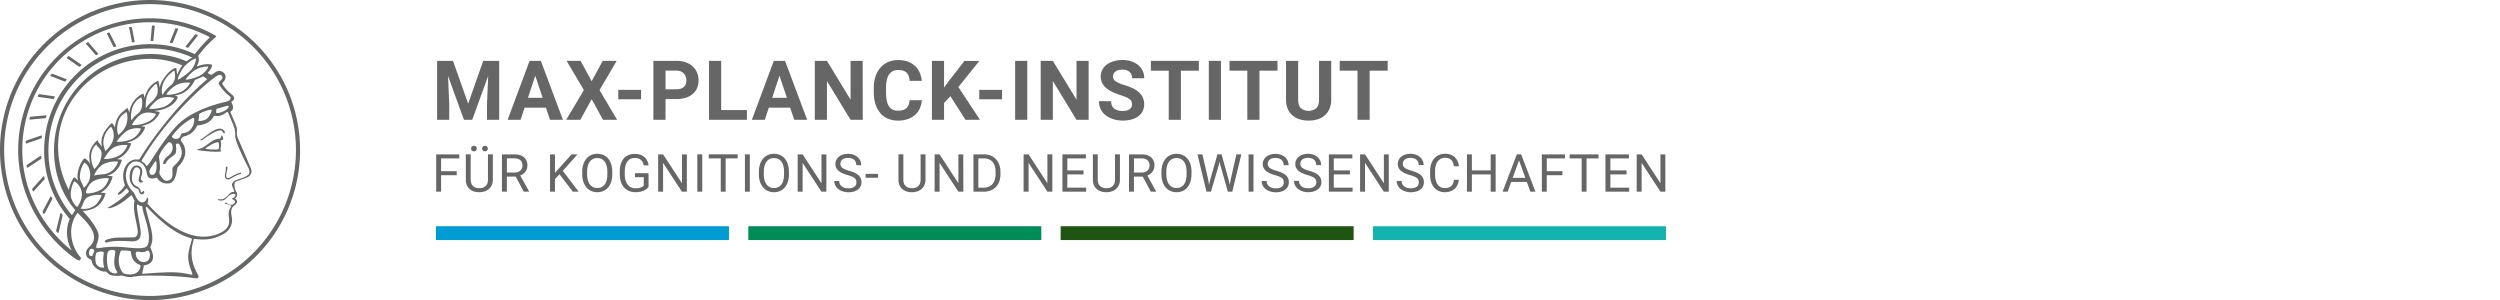 <svg xmlns="http://www.w3.org/2000/svg" viewBox="0 0 2500 300"><defs id="defs6187">
    <style id="style6185">.cls-1,.cls-2{fill:#666;}.cls-2{fill-rule:evenodd;}.cls-3{fill:#009dd4;}.cls-4{fill:#008c57;}.cls-5{fill:#1f5413;}.cls-6{fill:#13b3b0;}</style>
  </defs><defs><style>.minerva-base-style{}</style></defs><g transform="translate(0 0) scale(1.429) translate(0 0)" style="fill: #656767;"><title>minerva</title><path d="M105,0A105,105,0,1,0,210,105,105.1,105.1,0,0,0,105,0Zm0,207.1A102.1,102.1,0,1,1,207.1,105,102.2,102.2,0,0,1,105,207.1Z"/><path class="minerva-base-style" d="M166.6,97c-1.4-3.1-.5-5.1-.9-7.3s-2.7-7-4.3-10.8c-.7-1.7,3.8-1.3.4-7.6,0-.2,4.7-2,0-5.5a26.4,26.4,0,0,1-6-6.7,1,1,0,0,1,0-1.3c2.7-2.4,2.8-5.8-.1-7.5s-4.5,0-6.7,1.4c-.7.5-1.1.8-1.9.5L145.3,51c2.7-2.6,3.3-5.2,3.1-5.6s-4.6-1.3-10.2,1l-.4-.3c2.3-3.9,1-6.7.9-6.9h-.1A81,81,0,0,1,151,25.9h.1c.2-.3.3-.6-.2-.9l-1-.6A92.4,92.4,0,0,0,12.7,105c0,29.5,15,57.9,39.4,75.6a13.5,13.5,0,0,0,2.8,1.6A1.1,1.1,0,0,0,56,182l.3-.5a1,1,0,0,0,.3-.8c0-.7-.9-1.3-2.1-3a27.7,27.7,0,0,1-4.7-15.1,22.1,22.1,0,0,1,4.5-13.7c3.7,3.9,11.7,10.9,11.5,17.4s-6.9,6.8-5.4,12.2c.9,3.4,3.4,2,3.9,4.6.7,4.4,6.7,7.3,9.3,6.9.7-.1,1.2.4,2.4,1.7s6.2,1.6,8.2,1.2,4.1,1.4,8,.9,6.1-.9,8.2-.9,22.5-.3,36,1.8c2.4.4,3.1-.7,2.1-2.5-4.9-8.6-5.6-15.8-2.8-25,5,.4,12.2,1.7,21.6-4a11,11,0,0,0,5.1-9.5c-.1-2.1-1-4.7-.5-6.7s1.3-2.7,2.1-3.2c3.6-2.6,1-4.6.4-4.8a3.4,3.4,0,0,0,1.1-4.6c-.7-.7-2.7-6.2-.4-7.3s5.3-1.8,8.1-3.1a4.5,4.5,0,0,0,2.4-6C174.2,114.4,166.8,97.4,166.6,97ZM64.7,179.1c-.7.2-2.9.3-2.4-2.7s2.3-2.6,3.3-1.6S64.9,177.6,64.7,179.1Zm87-125.9c1.2-.8,2.5-1.1,3.3-.4,2.6,2.6-2.9,4.1-1.8,6.1a30.7,30.7,0,0,0,7.5,8.4c1.2,1,1.4,3.1-3.3,4.1s-23.6,5.9-33.6,16.5c-12.5,13.2-20.4,30.3-21.5,28s-3.6-2.8-3.2-3.5C117,81.6,145.1,57.3,151.7,53.2Zm8.2,21.7c-1,2.9-9.1,5.5-8.7,3.5s0-2.2.6-2.3,3.5-1.1,7.5-2.1C159.7,73.9,160.2,74.1,159.9,74.9Zm-20.6,5.3c-.2-1.2,8.5-4.1,8.8-3.3s-1.8,6-4.7,7-4.7.9-4.6.4A11,11,0,0,0,139.3,80.2ZM119,125.8c-4,2.5-6.2-2.2-6.8-3.1a3.7,3.7,0,0,1-.5-3.1c.3-1.4.5-3.3-.4-9.3-.4-2.7,5-9.2,6.3-10.4s3.1.6,3.2,2.6c.3,3.6-1.8,5.6-3.9,7.2s-3.1,4.4-2.6,5.1a1.5,1.5,0,0,0,1.9-.9c1.5-3.3,6-4.9,6.7-6.7s.3-4.4.2-5.6.9-1.2,1.6-1.1,1.4,1.4,1.8,2.7c2.9,7.5-4.3,12-5.5,13.8S122.1,123.9,119,125.8Zm6.1-29.1c-2.2,1.5-5.3-.5-4.7-1.4a43.7,43.7,0,0,1,11.5-11c3.4-2.1,3.8-2.3,4-1.1a10.6,10.6,0,0,1-2.6,7.5c-2.3,2.5-4.6,2.3-5.8,2.6S126.7,95.6,125.1,96.7Zm-19.3,25.6c-1-.2-1.4-2.1-1.2-2.9s3.1-5.2,4-6.4a.5.5,0,0,1,.8.3C110,117.4,109.4,123.1,105.8,122.3ZM138,48.2a17.7,17.7,0,0,1,7.5-1.6c.8.1-1.9,4.8-6.6,6.8s-8.5,2.5-8.9,2.3S134.1,49.9,138,48.2ZM54.7,126.5c-1.5-1.7-2.8-2.6-2.9-2.5a22.4,22.4,0,0,0-3.6,8.9A65.4,65.4,0,0,1,40.7,105C39.3,69.6,69,41.1,105.2,41.2a56.8,56.8,0,0,1,22.4,4.6,31.3,31.3,0,0,0-3.7,6.6c0-1.9-.5-3.4-.4-4.6s-5.1.9-9.7,8.3a19.9,19.9,0,0,0-2.2,5.3c-.1-2.8-.7-4.9-.9-4.9a16.1,16.1,0,0,0-8.5,8.8,22.4,22.4,0,0,0-1.1,3.4c-.2-1.9-.7-3.2-.9-3.2s-5.9,2.3-8.6,8.9A15.4,15.4,0,0,0,90.5,79c-.5-2.3-1.4-3.7-1.7-3.4-1.9,2.4-5.7,3.5-7.6,9.6a13.2,13.2,0,0,0-.7,4.2c-.8-2-2-3.2-2.3-3.2s-6.1,5.5-7,10.9a15.8,15.8,0,0,0,.2,5.8c-1.1-1.8-2.5-3-3.1-4.8-.9.5-5.7,5-5.8,10.7a19.7,19.7,0,0,0,.7,6.1c-1.6-2.9-3.8-4.2-4.1-4.1s-4,4.1-4.8,11.1A11.8,11.8,0,0,0,54.7,126.5Zm74.1-79.7c2.8-3.4,7.6-6.1,8.2-5.8s-.8,5.6-3.9,8.6-8.1,6.2-8.6,6.1S126.2,49.8,128.8,46.8Zm-9.3,13a21,21,0,0,0-5.6,6.4c-.5.9-1.9-5,1.7-10.6,2.2-3.5,6.6-6.6,6.5-6.2S124.2,56,119.5,59.8Zm-10.1,7.5c-3.4,5.1-3.6,3.3-7.3,8.3-.2.2-.2-6.5,1.1-9.4,2.1-4.7,5.7-7.4,6.2-7.5S111.3,64.5,109.4,67.3ZM98.3,77.4c-1.7,3-3.3,2.3-6.2,6.7-.3.4-1.1-3.6.7-9.1a12.6,12.6,0,0,1,5.9-6.9C99.3,68,100.4,73.8,98.3,77.4ZM88,88.1c-1.8,3.9-2.9,4-5,6.4-.3.4-1.8-3.7-.4-8.8s4-5.6,5.3-7S89.9,84,88,88.1Zm-8.4,6.6a10.3,10.3,0,0,1-.4,3c-1.3,4.3-3.9,6.2-5.3,8.1a15.7,15.7,0,0,1-1.6-5.8,15.2,15.2,0,0,1,5.2-11.2C78.3,88.8,79.6,92,79.6,94.7Zm-8.5,12.8A14.9,14.9,0,0,1,66,118.3a17.7,17.7,0,0,1-2.2-7.6c-.2-6.3,2.4-8.5,3.6-9.7C67.9,102.8,71.1,104.2,71.1,107.5ZM59,113.8c1.8.9,3.9,3.4,4.1,8.2s-3.2,8.7-4.6,9.4c-.9-3.7-2.6-4.4-2.6-8A18,18,0,0,1,59,113.8Zm7.3,12.5c4.6-2,9.6-1.7,9.8-1.5s-1.5,5.9-5.9,8.2-9.5,2.7-10,2.1S61.7,128.3,66.3,126.3Zm-.4-3.4c.3-1.5,3-6.5,7.1-8.3h0a18.4,18.4,0,0,1,9.4-1.5c.5.2-1.7,5.6-5.8,7.6S70.1,121.6,65.9,122.9Zm6.9-11.8c.2-.4,3.5-6.4,7.4-8.2a17.5,17.5,0,0,1,8.9-1.4c.3.1-1.8,5.4-6.2,7.6S72.6,111.6,72.8,111.1Zm8.9-11.9c-.3-.2,4.4-6.4,8.4-8.3a15.6,15.6,0,0,1,8.4-1c.3.3-1.9,5.5-6.5,7.5A24.2,24.2,0,0,1,81.7,99.2ZM92.4,87.4c-.2-.2,3.4-6.3,7.4-7.9s7.7-.1,8.9,0-1.3,4.5-6.6,6.4S93.1,87.7,92.4,87.4Zm12-11.4c.1-.3,4.1-5.9,8.1-7.3a16.4,16.4,0,0,1,9.2-.2c.5.2-2.8,5-7.7,6.5S104.3,76.3,104.4,76Zm12.1-9.9c-.5-.3,4.3-5.7,8.2-7.2a18,18,0,0,1,8.3-1c.3.2-2.5,4.9-7.1,6.7S117.1,66.5,116.5,66.1ZM50.2,175.3C28.6,158.1,15.6,132.1,15.6,105A89.3,89.3,0,0,1,146.4,25.8a.4.4,0,0,1,.1.7,97.3,97.3,0,0,0-10.2,11.4,73.1,73.1,0,0,0-31.3-7A74.3,74.3,0,0,0,30.9,105a72.1,72.1,0,0,0,17.9,48.2,23.1,23.1,0,0,0-1.9,9.4A25.6,25.6,0,0,0,50.2,175.3Zm.2-24.8h-.1A69.2,69.2,0,0,1,33.9,105,71.2,71.2,0,0,1,105,33.9a70.1,70.1,0,0,1,29.6,6.4,22.6,22.6,0,0,0-4.1,2.6A63.1,63.1,0,0,0,105,37.8,67.3,67.3,0,0,0,37.8,105c0,16.1,5,30.2,14.8,42C52.1,147.9,51.3,149.1,50.4,150.5Zm3.5-5.6c-1.3-1.2-4.1-4.3-4.4-8.3V136c0-4.3,1.9-8.6,2.4-9s5.3,3.3,5.4,8.7A14.4,14.4,0,0,1,53.9,144.9Zm8-7.2c3.9-1.8,9.6-1.4,9.3-1.1s-1.8,5.8-6.2,8a12.1,12.1,0,0,1-8.7,1.3C58.6,143.3,58.1,139.5,61.9,137.7Zm5.2,46.5c-.6-2.7-.4-6.3.5-7.3s4.9-1.2,5-.1-1.1,5.4.3,10.2C72.6,187.7,68.3,187.4,67.1,184.2Zm.3-11.1c-.3-2,1.6-3.9,1.6-8.2s-6.6-12.6-11.1-17.3a19.5,19.5,0,0,0,7.9-1.9c6.6-3.1,7.9-10.1,8.1-10.4a11,11,0,0,0-3.8-.4l.8-.4c6.4-3.5,8.1-11,7.8-11.1a17,17,0,0,0-4-.3l2-.7c6.8-2.7,8.7-10.3,8.5-10.6a16.1,16.1,0,0,0-3.5-.4l1.9-.8c6.2-3.1,8.4-10.1,8.1-10.3a10.5,10.5,0,0,0-3.3-.4,23.7,23.7,0,0,0,4.5-1.5c6.7-2.9,8.9-9.3,8.6-9.6a10.9,10.9,0,0,0-3-.5,34.5,34.5,0,0,0,4.4-1.3c6.6-2.2,9.2-8.5,8.8-8.6l-3.7-.8a24.5,24.5,0,0,0,6.6-1.3c7.1-2.4,9.6-6.7,9.8-8.6a6,6,0,0,0-2.3-.8,29.3,29.3,0,0,0,4.7-1.2c6.6-2.7,9.4-9.3,9.6-9.8a29.3,29.3,0,0,0,3.9-1.6l1.9-.9,1.6,1.1c1,.6,1.4.8.9,1.2C122,75,105,99.5,97.6,111.3c-.2.4-.6.3-1.3.3-7.9-.6-12.4,8.9-8.9,17.8-.4,1.8-4.2,5.3-4.5,5.5s-1,1.4.3,1.3,4.2-3.2,5.4-4.5c.4.6,2.2,2,1.3,2.8A63.6,63.6,0,0,1,76,145c-2.6,1.2,4.2,2.1,15.7-8.3.7-.6,1.5,2.4,2.5,3.7-2,6.5,2.9,19.1,2.1,23a2.8,2.8,0,0,1-2.8,2.7c-11.4.3-12.5-.3-18.3,1.4-2.7.8-2,2.6-.1,2.1s4.6-1.5,16.9-.7c3.1.1,6.5-.6,6.5-5.7s-3.6-18.4-2.4-20.3a6.9,6.9,0,0,0,3.5,1.4c-.2,4.5,7,19,3.8,27-1.2,3-6.4,2.7-15.4,1.8C72.7,171.6,67.7,174.9,67.4,173.1Zm35.1,9.9c-5.9,2-8.3-4.9-7.3-6.4s4.4,1,7.3-.9S106,181.8,102.5,183Zm-27,4.3c-.8-3.7-1.1-10,.4-11.5s4.9-.9,4.8.2c-.3,4.3-2.1,9.2,1.2,14.1C83.2,192,76.7,192.3,75.5,187.3Zm11.4,4.2c-1.6-.4-6-7.4-2.4-15.8.3-.8,5.8-.3,6.8,0s-.8,6.8,6.8,9.8C98.8,185.8,98,194.3,86.9,191.5Zm47.2-23.3c-2.5,8.8-3.8,12.3,0,21.9.5,1.3.9,2.3-.2,2.1-7.7-1.4-9.4-2.6-33.7-.6-1.7.2.6-3.4.3-5.8,2.2-.3,5.8-1.3,6.5-4.9s-2.1-7.6-1.8-8.2c3.5-6.7-.2-14.1-3.1-26.6-.3-1.2.4-1.7.9-1.1,15.6,16.9,25.5,20.2,30.9,21.8C134.4,167,134.3,167.6,134.1,168.2ZM174,122.1c-3.3,2.9-8.3,3.1-10.3,4.9s-1.5,2.5-.4,5.2,1.1,1.7-1.1,2.3-4.1,5.8-8.8,4.9c-1.8-.3-.5.8.2.9,2.6.3,3.7-.5,4.6-1.4s2.2-2.4,3.6-2.9,2.9-.5,3,.6-1.9,2.1-2.7,2.5c1,.5,3.9,1.9,1.4,3.6s-4.6-.5-4.9-.7-1.7-.2-1.3.3,5.2,1.3,4.5,2.2c-3.5,4.7-.6,7.5-1.7,12.3s-7.7,7.5-12.8,8.4c-17.4,3.1-34.3-11.6-44.2-22.8.9-2.1.8-4.8-.1-3.8s-.7,2.4-2.8,2.9c-3.9,1-5.7-5.9-6.9-7.1-4.8-4.7-6.7-11.4-3.9-17.3s9-4.7,11.4-1.1,1.7,7,3.4,8.3,4.8.2,5.4,0,1.7,4.3,8,4.1,5.9-10.7,6.9-11.6c8.6-8.4,4.2-15.9,2.6-17.6s1-3.6,1.5-3.7a13,13,0,0,0,9.4-7.7s8.4-.2,11.4-6.2c.8-1.6,3.3,1.5,8.9-2.9a.8.8,0,0,1,1.4.3c3.7,8.9,5.2,11.3,4.9,15.8s8.7,21.5,9.4,23.1S174.8,121.3,174,122.1Z"/><path class="minerva-base-style" d="M153.8,90c-4.9.2-10.6,6.2-12.4,7s-1.3,1.5-.2,1.1,5.9-4.7,10.7-6.4,3.6,1.8,5,1.6S156.6,89.9,153.8,90Z"/><path class="minerva-base-style" d="M154.9,94.8c-.4.1.4,2.2-1.7,2.3-4.6.3-8.3,4.7-11.1,6a12.9,12.9,0,0,1-3.8,1.4.3.3,0,0,0,.1.6c11.7,1.6,16.2,1.1,16.3.7s-.6-1.2-.4-1.7a11.3,11.3,0,0,0,.1-5.5c-.2-.8,1.8-.3,1.8-1.3S155.6,94.7,154.9,94.8Zm-1.8,9.3c-.2.9-5.5.5-8.3.2-.7,0-1.8-.1.3-1.4s4.1-2.8,7.2-3.4a.8.8,0,0,1,.8.6A10.6,10.6,0,0,1,153.1,104.1Z"/><path class="minerva-base-style" d="M168.4,120.8c-.9,0-4.5,1.6-5.9,2.5s-4.4,2.7-4.2-.8c.1-1.3.9-4.4.9-5.3s-1-.7-1.1,0a36.9,36.9,0,0,1-.7,5.3c-.4,1.8,1.2,4,3.6,2.7s4.8-2.9,7.3-3.4C168.9,121.7,169,120.8,168.4,120.8Z"/><path class="minerva-base-style" d="M100.5,133.6c-.7-.3-.5,1.2-1.4,1s-.2-1.3-1.8-3-2.8-1.2-4.3-3.6-.3-12,3.1-10.8,1.6,5,1,8,2.5,2.8,2.8,2.1-1.1-.9-1.4-1.9,3.5-7.6-1.8-9.4c-3.8-1.3-6.4,3.6-5.9,8.9a8,8,0,0,0,5.1,7.1c2.3.8.6,4,3.7,4C101,136,101.3,133.9,100.5,133.6Z"/><path class="minerva-base-style" d="M131.3,33.4c.2.1.3,0,.5-.1l6.5-8.3a.5.5,0,0,0-.2-.6L137,24a.4.4,0,0,0-.5.1L130,32.4c-.2.2-.1.5.2.6Z"/><path class="minerva-base-style" d="M119.2,30l1.1.3a.5.5,0,0,0,.5-.3l3.8-9.4a.4.4,0,0,0-.3-.6l-1.2-.2h-.3l-3.9,9.6A.4.4,0,0,0,119.2,30Z"/><path class="minerva-base-style" d="M105.8,28.7h1.1c.2.1.4-.1.4-.3l1-10a.5.5,0,0,0-.4-.5h-1.1c-.3,0-.4.2-.5.4l-.9,10A.4.4,0,0,0,105.8,28.7Z"/><path class="minerva-base-style" d="M92.8,29.7l1.1-.2c.2,0,.4-.2.3-.4l-1.9-9.9c0-.2-.2-.4-.4-.3H90.7c-.2.1-.4.3-.3.5l1.9,9.9C92.3,29.6,92.5,29.7,92.8,29.7Z"/><path class="minerva-base-style" d="M79.4,32.8l.5.2,1.1-.4a.4.4,0,0,0,.3-.6l-4.6-9a.4.4,0,0,0-.5-.2l-1,.3a.4.4,0,0,0-.3.6Z"/><path class="minerva-base-style" d="M67,38.5c.1.2.3.2.5.1l1-.6a.4.4,0,0,0,.1-.6l-6.7-7.7c-.2-.2-.4-.2-.5-.1l-1,.6c-.3.1-.3.4-.1.6Z"/><path class="minerva-base-style" d="M55.4,46.7c.2.1.4.1.5-.1l.9-.7a.5.5,0,0,0,0-.7l-8.5-5.9h-.5l-.9.8a.5.5,0,0,0,0,.7Z"/><path class="minerva-base-style" d="M45.4,57.1a.4.4,0,0,0,.4-.2l.8-.9c.2-.2.1-.5-.2-.6l-9.8-3.8c-.2-.1-.4-.1-.5.1l-.7.9a.4.4,0,0,0,.2.7Z"/><path class="minerva-base-style" d="M26.8,67.8l10.5,1.5c.2,0,.4-.1.4-.3l.6-1a.4.4,0,0,0-.3-.6L27.5,65.9l-.5.2a5.4,5.4,0,0,1-.5,1.1A.4.4,0,0,0,26.8,67.8Z"/><path class="minerva-base-style" d="M21.1,83.7l10.7-1a.3.3,0,0,0,.3-.3,7.6,7.6,0,0,0,.4-1.1.4.4,0,0,0-.4-.6l-10.8,1-.4.3-.3,1.2C20.6,83.5,20.8,83.8,21.1,83.7Z"/><path class="minerva-base-style" d="M29.2,96.5c0-.4.1-.9.1-1.3s-.2-.5-.5-.4L18.4,98.4c-.2.1-.3.2-.3.4s-.1.8-.1,1.2a.4.4,0,0,0,.6.4l10.3-3.6A.3.3,0,0,0,29.2,96.5Z"/><path class="minerva-base-style" d="M28.9,110.8v-1.3a.5.5,0,0,0-.7-.4l-9.4,6.3c-.2,0-.2.2-.2.4s.1.8.1,1.2a.5.5,0,0,0,.7.3l9.4-6.2C28.9,111,29,110.9,28.9,110.8Z"/><path class="minerva-base-style" d="M31.3,125l-.3-1.3a.4.4,0,0,0-.7-.2L22.6,132c-.1.1-.2.3-.1.4s.3.8.4,1.2a.4.4,0,0,0,.7.2l7.6-8.4C31.3,125.3,31.3,125.2,31.3,125Z"/><path class="minerva-base-style" d="M35.2,137.7,29.8,148c-.1.1,0,.3,0,.4l.7,1.2a.4.4,0,0,0,.7-.1l5.4-10.2c0-.1.1-.2,0-.4l-.6-1.2A.5.5,0,0,0,35.2,137.7Z"/><path class="minerva-base-style" d="M42.9,149.3c-.2-.3-.7-.2-.7.1l-2.9,12c-.1.2,0,.3,0,.4l1,1a.4.4,0,0,0,.7-.1l2.8-11.9c.1-.1,0-.2,0-.3Z"/></g><rect x="366.666" y="0" width="2.65" height="300" style="fill: transparent"/><g transform="translate(435.982 60) scale(1.382) translate(0 0)"><title id="title6189">cbs-desktop-de</title><path style="fill:#666666" id="path6191" d="M 12.29,0.621 23.29,31.561 34.19,0.621 H 45.73 V 43.281 h -8.82 v -11.66 l 0.88,-20.13 -11.55,31.79 h -6 l -11.52,-31.76 0.88,20.1 v 11.66 H 0.81 V 0.621 Z" class="cls-1"/><path style="fill:#666666" id="path6193" d="M 79.54,34.491 H 64.13 l -2.93,8.79 H 51.85 L 67.73,0.621 h 8.14 l 16,42.66 H 82.5 Z m -13,-7.12 H 77.2 l -5.36,-16 z" class="cls-1"/><path style="fill:#666666" id="path6195" d="m 112.65,15.331 8,-14.71 h 10.11 l -12.43,21.16 12.75,21.5 h -10.23 l -8.2,-14.94 -8.2,14.94 H 94.22 L 107,21.781 94.54,0.621 h 10.11 z" class="cls-1"/><path style="fill:#666666" id="path6197" d="m 148.4,28.431 h -16.5 v -6.83 h 16.5 z" class="cls-1"/><path style="fill:#666666" id="path6199" d="m 166.1,28.281 v 15 h -8.79 V 0.621 H 174 a 20.13,20.13 0 0 1 6.75,1.05 14.58,14.58 0 0 1 5,2.94 12.58,12.58 0 0 1 3.15,4.48 14.48,14.48 0 0 1 1.1,5.65 13.89,13.89 0 0 1 -1.08,5.6 11.57,11.57 0 0 1 -3.15,4.25 14.49,14.49 0 0 1 -5,2.71 22.12,22.12 0 0 1 -6.77,0.98 z m 0,-7.12 h 7.9 a 10,10 0 0 0 3.24,-0.47 5.92,5.92 0 0 0 2.23,-1.3 5.09,5.09 0 0 0 1.27,-2 7.67,7.67 0 0 0 0.41,-2.55 8.6,8.6 0 0 0 -0.41,-2.65 6.3,6.3 0 0 0 -1.27,-2.26 6.15,6.15 0 0 0 -2.28,-1.65 8.16,8.16 0 0 0 -3.24,-0.59 h -7.85 z" class="cls-1"/><path style="fill:#666666" id="path6201" d="M 206.36,36.221 H 225 v 7.06 H 197.57 V 0.621 h 8.79 z" class="cls-1"/><path style="fill:#666666" id="path6203" d="m 256.26,34.491 h -15.41 l -2.93,8.79 h -9.35 L 244.45,0.621 h 8.14 l 16,42.66 h -9.35 z m -13,-7.12 h 10.66 l -5.36,-16 z" class="cls-1"/><path style="fill:#666666" id="path6205" d="M 308.8,43.281 H 300 l -17.1,-28.07 v 28.07 h -8.79 V 0.621 h 8.79 L 300,28.751 V 0.621 h 8.76 z" class="cls-1"/><path style="fill:#666666" id="path6207" d="m 351.52,29.071 a 17.46,17.46 0 0 1 -1.46,6 13.89,13.89 0 0 1 -3.4,4.67 15.56,15.56 0 0 1 -5.26,3 21,21 0 0 1 -7,1.1 18.29,18.29 0 0 1 -7.4,-1.39 15.05,15.05 0 0 1 -5.54,-4.09 18.56,18.56 0 0 1 -3.46,-6.46 27.82,27.82 0 0 1 -1.22,-8.51 v -2.82 a 27.06,27.06 0 0 1 1.22,-8.52 18.82,18.82 0 0 1 3.56,-6.47 15.45,15.45 0 0 1 5.58,-4.1 18.08,18.08 0 0 1 7.32,-1.44 20.32,20.32 0 0 1 7,1.13 15.14,15.14 0 0 1 5.2,3.13 14.26,14.26 0 0 1 3.34,4.78 20,20 0 0 1 1.52,6 h -8.79 a 13.34,13.34 0 0 0 -0.66,-3.37 6.61,6.61 0 0 0 -1.42,-2.43 6.12,6.12 0 0 0 -2.49,-1.51 11.65,11.65 0 0 0 -3.69,-0.51 7.46,7.46 0 0 0 -6.64,3.24 q -2.18,3.24 -2.18,10 v 2.87 a 30.74,30.74 0 0 0 0.48,5.8 12.24,12.24 0 0 0 1.52,4.16 6.69,6.69 0 0 0 2.7,2.5 8.79,8.79 0 0 0 4,0.83 12.17,12.17 0 0 0 3.59,-0.47 6.09,6.09 0 0 0 4.06,-3.78 11.76,11.76 0 0 0 0.7,-3.34 z" class="cls-1"/><path style="fill:#666666" id="path6209" d="m 372.21,26.171 -4.57,4.92 v 12.19 h -8.79 V 0.621 h 8.79 V 19.961 l 3.87,-5.3 10.87,-14 h 10.81 L 378,19.581 l 15.63,23.7 h -10.46 z" class="cls-1"/><path style="fill:#666666" id="path6211" d="m 409.6,28.431 h -16.49 v -6.83 h 16.49 z" class="cls-1"/><path style="fill:#666666" id="path6213" d="m 427.86,43.281 h -8.79 V 0.621 h 8.79 z" class="cls-1"/><path style="fill:#666666" id="path6215" d="m 472.25,43.281 h -8.79 l -17.11,-28.07 v 28.07 h -8.79 V 0.621 h 8.79 L 463.49,28.751 V 0.621 h 8.76 z" class="cls-1"/><path style="fill:#666666" id="path6217" d="m 503.61,32.091 a 5.89,5.89 0 0 0 -0.32,-2 3.9,3.9 0 0 0 -1.29,-1.66 11.39,11.39 0 0 0 -2.55,-1.49 40.23,40.23 0 0 0 -4.2,-1.55 51.54,51.54 0 0 1 -5.48,-2.11 20.32,20.32 0 0 1 -4.54,-2.77 12.33,12.33 0 0 1 -3.08,-3.68 10,10 0 0 1 -1.15,-4.87 10.36,10.36 0 0 1 1.16,-4.88 11,11 0 0 1 3.27,-3.8 16,16 0 0 1 5,-2.42 22,22 0 0 1 6.34,-0.86 20,20 0 0 1 6.45,1 14.8,14.8 0 0 1 5,2.74 12.13,12.13 0 0 1 3.16,4.17 12.49,12.49 0 0 1 1.11,5.29 h -8.79 a 7.1,7.1 0 0 0 -0.42,-2.49 5.06,5.06 0 0 0 -1.3,-2 6.06,6.06 0 0 0 -2.2,-1.27 9.55,9.55 0 0 0 -3.11,-0.45 10.54,10.54 0 0 0 -3,0.38 6.1,6.1 0 0 0 -2.11,1.05 4.43,4.43 0 0 0 -1.26,1.58 4.51,4.51 0 0 0 -0.42,1.93 4.15,4.15 0 0 0 2.12,3.59 24.32,24.32 0 0 0 6.31,2.65 41.54,41.54 0 0 1 6.14,2.4 18.26,18.26 0 0 1 4.42,3 11.4,11.4 0 0 1 2.65,3.71 11.69,11.69 0 0 1 0.91,4.72 11.05,11.05 0 0 1 -1.1,5 10.35,10.35 0 0 1 -3.12,3.71 14.77,14.77 0 0 1 -4.88,2.31 23.45,23.45 0 0 1 -6.37,0.81 24.62,24.62 0 0 1 -4.22,-0.37 20.29,20.29 0 0 1 -4,-1.13 17.5,17.5 0 0 1 -3.56,-1.9 13.13,13.13 0 0 1 -2.86,-2.7 12.15,12.15 0 0 1 -1.9,-3.53 13.25,13.25 0 0 1 -0.69,-4.38 h 8.82 a 7.87,7.87 0 0 0 0.62,3.28 5.61,5.61 0 0 0 1.68,2.18 7.13,7.13 0 0 0 2.65,1.22 14.52,14.52 0 0 0 3.46,0.38 10.66,10.66 0 0 0 3,-0.37 6.08,6.08 0 0 0 2.08,-1 4,4 0 0 0 1.22,-1.54 4.69,4.69 0 0 0 0.35,-1.88 z" class="cls-1"/><path style="fill:#666666" id="path6219" d="M 552,7.741 H 539 V 43.281 h -8.79 V 7.741 H 517.3 V 0.621 H 552 Z" class="cls-1"/><path style="fill:#666666" id="path6221" d="m 568,43.281 h -8.79 V 0.621 H 568 Z" class="cls-1"/><path style="fill:#666666" id="path6223" d="M 608.92,7.741 H 595.86 V 43.281 h -8.79 V 7.741 H 574.18 V 0.621 h 34.75 z" class="cls-1"/><path style="fill:#666666" id="path6225" d="M 647.78,0.621 V 28.781 a 16.2,16.2 0 0 1 -1.23,6.5 13.21,13.21 0 0 1 -3.4,4.73 14.42,14.42 0 0 1 -5.15,2.89 22.76,22.76 0 0 1 -13.12,0 14.42,14.42 0 0 1 -5.17,-2.87 13.05,13.05 0 0 1 -3.41,-4.75 16.37,16.37 0 0 1 -1.22,-6.52 V 0.621 h 8.79 V 28.781 q 0,4.19 2,6.11 a 9,9 0 0 0 11.1,0 q 2,-1.92 2,-6.11 V 0.621 Z" class="cls-1"/><path style="fill:#666666" id="path6227" d="M 688.65,7.741 H 675.59 V 43.281 H 666.8 V 7.741 H 653.91 V 0.621 h 34.75 z" class="cls-1"/><path style="fill:#666666" id="path6229" d="M 15,83.351 H 3.7 v 11.93 H 0.14 v -27 h 16.74 v 2.93 H 3.7 v 9.24 H 15 Z" class="cls-1"/><path style="fill:#666666" id="path6231" d="m 41.15,68.281 v 18.29 a 9.34,9.34 0 0 1 -0.8,4 8.17,8.17 0 0 1 -2.14,2.84 9,9 0 0 1 -3.13,1.7 12.29,12.29 0 0 1 -3.75,0.57 12.6,12.6 0 0 1 -3.84,-0.57 8.66,8.66 0 0 1 -3.09,-1.7 7.89,7.89 0 0 1 -2.06,-2.84 9.83,9.83 0 0 1 -0.75,-4 v -18.29 h 3.53 v 18.29 a 7.47,7.47 0 0 0 0.45,2.74 5.22,5.22 0 0 0 1.27,1.93 5.1,5.1 0 0 0 2,1.14 8.14,8.14 0 0 0 2.53,0.37 8.29,8.29 0 0 0 2.56,-0.37 5,5 0 0 0 3.23,-3.07 7.62,7.62 0 0 0 0.45,-2.74 v -18.29 z m -15.73,-4.17 a 2,2 0 0 1 0.51,-1.4 1.93,1.93 0 0 1 1.51,-0.57 2,2 0 0 1 1.52,0.57 2,2 0 0 1 0.52,1.4 2,2 0 0 1 -0.52,1.39 2,2 0 0 1 -1.52,0.56 2,2 0 0 1 -1.51,-0.56 2,2 0 0 1 -0.52,-1.41 z m 8,0 a 2,2 0 0 1 0.51,-1.41 1.92,1.92 0 0 1 1.51,-0.58 2,2 0 0 1 1.52,0.58 2,2 0 0 1 0.52,1.41 2,2 0 0 1 -0.52,1.39 2,2 0 0 1 -1.52,0.56 2,2 0 0 1 -1.51,-0.56 2,2 0 0 1 -0.54,-1.37 z" class="cls-1"/><path style="fill:#666666" id="path6233" d="m 57.66,84.351 h -6.35 v 10.93 h -3.58 v -27 h 8.94 q 4.56,0 7,2.08 a 7.48,7.48 0 0 1 2.46,6 7.27,7.27 0 0 1 -1.36,4.4 8.14,8.14 0 0 1 -3.79,2.8 l 6.35,11.47 v 0.25 h -3.82 z m -6.35,-2.91 h 5.47 a 7.34,7.34 0 0 0 2.53,-0.4 5.28,5.28 0 0 0 1.81,-1.08 4.35,4.35 0 0 0 1.09,-1.6 5.35,5.35 0 0 0 0.36,-2 6.26,6.26 0 0 0 -0.34,-2.12 4.18,4.18 0 0 0 -1.07,-1.64 4.87,4.87 0 0 0 -1.84,-1.06 8.44,8.44 0 0 0 -2.65,-0.37 h -5.36 z" class="cls-1"/><path style="fill:#666666" id="path6235" d="m 89.4,82.721 -3.3,3.43 v 9.13 h -3.56 v -27 h 3.56 v 13.36 l 2.93,-3.27 9.07,-10.09 h 4.3 l -10.63,11.93 11.47,15.07 H 99 Z" class="cls-1"/><path style="fill:#666666" id="path6237" d="m 127.56,82.641 a 17.83,17.83 0 0 1 -0.77,5.45 12,12 0 0 1 -2.18,4.09 9.33,9.33 0 0 1 -3.41,2.58 10.89,10.89 0 0 1 -4.47,0.89 10.71,10.71 0 0 1 -4.4,-0.89 9.66,9.66 0 0 1 -3.45,-2.58 12,12 0 0 1 -2.25,-4.09 17.24,17.24 0 0 1 -0.8,-5.45 v -1.71 a 17.35,17.35 0 0 1 0.8,-5.45 12.19,12.19 0 0 1 2.23,-4.11 9.59,9.59 0 0 1 3.43,-2.59 10.6,10.6 0 0 1 4.4,-0.9 10.85,10.85 0 0 1 4.48,0.9 9.49,9.49 0 0 1 3.43,2.59 11.93,11.93 0 0 1 2.19,4.11 18,18 0 0 1 0.77,5.45 z m -3.56,-1.74 a 16.74,16.74 0 0 0 -0.49,-4.27 9,9 0 0 0 -1.44,-3.12 6.19,6.19 0 0 0 -2.31,-1.91 7.1,7.1 0 0 0 -3.09,-0.65 6.87,6.87 0 0 0 -3,0.65 6.28,6.28 0 0 0 -2.31,1.91 9.24,9.24 0 0 0 -1.48,3.12 15.87,15.87 0 0 0 -0.52,4.27 v 1.74 a 15.68,15.68 0 0 0 0.53,4.29 9.36,9.36 0 0 0 1.49,3.13 6.32,6.32 0 0 0 2.32,1.92 6.85,6.85 0 0 0 3,0.65 7.08,7.08 0 0 0 3.1,-0.65 6.1,6.1 0 0 0 2.29,-1.92 9.06,9.06 0 0 0 1.42,-3.13 17.12,17.12 0 0 0 0.48,-4.29 z" class="cls-1"/><path style="fill:#666666" id="path6239" d="m 153.83,91.741 a 9.22,9.22 0 0 1 -1.08,1.23 7.65,7.65 0 0 1 -1.81,1.27 12.25,12.25 0 0 1 -2.76,1 16.37,16.37 0 0 1 -3.92,0.41 11.57,11.57 0 0 1 -4.54,-0.87 10,10 0 0 1 -3.56,-2.51 11.58,11.58 0 0 1 -2.33,-4 16.31,16.31 0 0 1 -0.83,-5.41 v -2.12 a 18.74,18.74 0 0 1 0.71,-5.4 11.22,11.22 0 0 1 2.1,-4 9,9 0 0 1 3.4,-2.52 11.63,11.63 0 0 1 4.64,-0.87 12.11,12.11 0 0 1 4.06,0.62 8.78,8.78 0 0 1 3,1.73 8.29,8.29 0 0 1 1.95,2.63 11.53,11.53 0 0 1 1,3.32 h -3.56 a 9.19,9.19 0 0 0 -0.64,-2.07 5.45,5.45 0 0 0 -1.2,-1.71 5.51,5.51 0 0 0 -1.87,-1.16 7.48,7.48 0 0 0 -2.67,-0.43 7.23,7.23 0 0 0 -3.27,0.69 6,6 0 0 0 -2.26,2 9.08,9.08 0 0 0 -1.33,3.1 17.62,17.62 0 0 0 -0.44,4.1 v 2.15 a 14.39,14.39 0 0 0 0.56,4.17 9.34,9.34 0 0 0 1.57,3.12 6.71,6.71 0 0 0 2.43,1.95 7.29,7.29 0 0 0 3.15,0.67 13.32,13.32 0 0 0 2.46,-0.19 9.06,9.06 0 0 0 1.71,-0.48 4.63,4.63 0 0 0 1.12,-0.63 7,7 0 0 0 0.71,-0.64 v -6.07 H 144 v -2.89 h 9.8 z" class="cls-1"/><path style="fill:#666666" id="path6241" d="m 181.52,95.281 h -3.58 l -13.6,-20.82 v 20.82 h -3.58 v -27 h 3.58 l 13.66,20.9 v -20.9 h 3.54 z" class="cls-1"/><path style="fill:#666666" id="path6243" d="m 192.66,95.281 h -3.56 v -27 h 3.56 z" class="cls-1"/><path style="fill:#666666" id="path6245" d="m 218.29,71.201 h -8.69 v 24.08 h -3.54 v -24.08 h -8.66 v -2.92 h 20.89 z" class="cls-1"/><path style="fill:#666666" id="path6247" d="m 227.11,95.281 h -3.56 v -27 h 3.56 z" class="cls-1"/><path style="fill:#666666" id="path6249" d="m 255.39,82.641 a 17.83,17.83 0 0 1 -0.77,5.45 12,12 0 0 1 -2.18,4.09 9.33,9.33 0 0 1 -3.41,2.58 10.89,10.89 0 0 1 -4.47,0.89 10.71,10.71 0 0 1 -4.4,-0.89 9.66,9.66 0 0 1 -3.45,-2.58 12,12 0 0 1 -2.25,-4.09 17.24,17.24 0 0 1 -0.8,-5.45 v -1.71 a 17.35,17.35 0 0 1 0.8,-5.45 12.19,12.19 0 0 1 2.23,-4.11 9.59,9.59 0 0 1 3.43,-2.59 10.6,10.6 0 0 1 4.4,-0.9 10.85,10.85 0 0 1 4.48,0.9 9.49,9.49 0 0 1 3.43,2.59 11.93,11.93 0 0 1 2.19,4.11 18,18 0 0 1 0.77,5.45 z m -3.54,-1.74 a 16.74,16.74 0 0 0 -0.49,-4.27 9,9 0 0 0 -1.44,-3.12 6.19,6.19 0 0 0 -2.31,-1.91 7.1,7.1 0 0 0 -3.09,-0.65 6.87,6.87 0 0 0 -3,0.65 6.28,6.28 0 0 0 -2.31,1.91 9.24,9.24 0 0 0 -1.48,3.12 15.87,15.87 0 0 0 -0.52,4.27 v 1.74 a 15.68,15.68 0 0 0 0.53,4.29 9.36,9.36 0 0 0 1.49,3.13 6.32,6.32 0 0 0 2.32,1.92 6.85,6.85 0 0 0 3,0.65 7.08,7.08 0 0 0 3.1,-0.65 6.1,6.1 0 0 0 2.29,-1.92 9.06,9.06 0 0 0 1.42,-3.13 17.12,17.12 0 0 0 0.48,-4.29 z" class="cls-1"/><path style="fill:#666666" id="path6251" d="m 282.48,95.281 h -3.58 l -13.6,-20.82 v 20.82 h -3.58 v -27 h 3.58 l 13.64,20.91 v -20.91 h 3.54 z" class="cls-1"/><path style="fill:#666666" id="path6253" d="m 304.2,88.451 a 4.51,4.51 0 0 0 -0.29,-1.67 3.33,3.33 0 0 0 -1,-1.33 8.16,8.16 0 0 0 -2,-1.13 29.14,29.14 0 0 0 -3.15,-1.08 26.74,26.74 0 0 1 -3.63,-1.31 11.91,11.91 0 0 1 -2.76,-1.69 6.8,6.8 0 0 1 -1.75,-2.18 6.18,6.18 0 0 1 -0.62,-2.78 6.56,6.56 0 0 1 0.66,-2.92 7,7 0 0 1 1.86,-2.34 8.88,8.88 0 0 1 2.89,-1.55 12,12 0 0 1 3.77,-0.56 11.25,11.25 0 0 1 4.06,0.69 9.2,9.2 0 0 1 3,1.82 7.63,7.63 0 0 1 1.85,2.62 7.76,7.76 0 0 1 0.63,3.06 h -3.58 a 5.93,5.93 0 0 0 -0.36,-2.1 4.42,4.42 0 0 0 -1.1,-1.67 5.1,5.1 0 0 0 -1.86,-1.09 8,8 0 0 0 -2.63,-0.39 8.28,8.28 0 0 0 -2.49,0.33 5,5 0 0 0 -1.74,0.92 3.66,3.66 0 0 0 -1,1.38 4.47,4.47 0 0 0 -0.33,1.74 3.36,3.36 0 0 0 0.36,1.56 4,4 0 0 0 1.12,1.3 8.52,8.52 0 0 0 2,1.09 24.36,24.36 0 0 0 2.87,1 25.74,25.74 0 0 1 4,1.44 10.87,10.87 0 0 1 2.76,1.79 6.53,6.53 0 0 1 1.61,2.25 7.15,7.15 0 0 1 0.53,2.82 6.41,6.41 0 0 1 -2.57,5.27 9,9 0 0 1 -3,1.46 13.7,13.7 0 0 1 -3.87,0.51 13.47,13.47 0 0 1 -2.49,-0.23 12.25,12.25 0 0 1 -2.38,-0.7 10.51,10.51 0 0 1 -2.12,-1.15 8.15,8.15 0 0 1 -1.7,-1.6 7.13,7.13 0 0 1 -1.13,-2 7.27,7.27 0 0 1 -0.41,-2.49 h 3.58 a 4.67,4.67 0 0 0 2,4 6.36,6.36 0 0 0 2.12,1 10.15,10.15 0 0 0 2.51,0.31 7,7 0 0 0 4.32,-1.15 3.74,3.74 0 0 0 1.46,-3.25 z" class="cls-1"/><path style="fill:#666666" id="path6255" d="m 319.93,85.201 h -9.05 v -2.8 h 9.05 z" class="cls-1"/><path style="fill:#666666" id="path6257" d="m 354.21,68.281 v 18.29 a 9.34,9.34 0 0 1 -0.8,4 8.17,8.17 0 0 1 -2.14,2.84 9,9 0 0 1 -3.13,1.7 12.29,12.29 0 0 1 -3.75,0.57 12.6,12.6 0 0 1 -3.84,-0.57 8.66,8.66 0 0 1 -3.09,-1.7 7.89,7.89 0 0 1 -2.06,-2.84 9.83,9.83 0 0 1 -0.75,-4 v -18.29 h 3.53 v 18.29 a 7.47,7.47 0 0 0 0.45,2.74 5.22,5.22 0 0 0 1.27,1.93 5.1,5.1 0 0 0 2,1.14 8.14,8.14 0 0 0 2.53,0.37 8.29,8.29 0 0 0 2.56,-0.37 5,5 0 0 0 3.23,-3.07 7.62,7.62 0 0 0 0.45,-2.74 v -18.29 z" class="cls-1"/><path style="fill:#666666" id="path6259" d="M 381.59,95.281 H 378 l -13.6,-20.82 v 20.82 h -3.58 v -27 h 3.58 l 13.6,20.9 v -20.9 h 3.54 z" class="cls-1"/><path style="fill:#666666" id="path6261" d="m 388.9,95.281 v -27 h 7.63 a 12.79,12.79 0 0 1 4.86,0.89 10.65,10.65 0 0 1 3.76,2.54 11.47,11.47 0 0 1 2.43,4 15.3,15.3 0 0 1 0.86,5.29 v 1.6 a 15.29,15.29 0 0 1 -0.86,5.29 11.23,11.23 0 0 1 -2.45,4 10.66,10.66 0 0 1 -3.85,2.52 13.88,13.88 0 0 1 -5.07,0.88 z m 3.56,-24.08 v 21.17 h 3.75 a 9.57,9.57 0 0 0 3.79,-0.7 7.28,7.28 0 0 0 2.73,-2 8.47,8.47 0 0 0 1.64,-3.08 13.81,13.81 0 0 0 0.55,-4 v -1.65 a 14,14 0 0 0 -0.56,-4.13 8.44,8.44 0 0 0 -1.63,-3.06 7,7 0 0 0 -2.63,-1.9 9.2,9.2 0 0 0 -3.56,-0.65 z" class="cls-1"/><path style="fill:#666666" id="path6263" d="m 446,95.281 h -3.58 l -13.6,-20.82 v 20.82 h -3.62 v -27 h 3.58 l 13.64,20.91 v -20.91 H 446 Z" class="cls-1"/><path style="fill:#666666" id="path6265" d="m 468.55,82.791 h -11.71 v 9.57 h 13.6 v 2.92 h -17.16 v -27 h 17 v 2.93 h -13.44 v 8.68 h 11.71 z" class="cls-1"/><path style="fill:#666666" id="path6267" d="m 494.89,68.281 v 18.29 a 9.34,9.34 0 0 1 -0.8,4 8.17,8.17 0 0 1 -2.14,2.84 9,9 0 0 1 -3.13,1.7 12.29,12.29 0 0 1 -3.75,0.57 12.6,12.6 0 0 1 -3.84,-0.57 8.66,8.66 0 0 1 -3.09,-1.7 7.89,7.89 0 0 1 -2.06,-2.84 9.83,9.83 0 0 1 -0.75,-4 v -18.29 h 3.53 v 18.29 a 7.47,7.47 0 0 0 0.45,2.74 5.22,5.22 0 0 0 1.27,1.93 5.1,5.1 0 0 0 2,1.14 8.14,8.14 0 0 0 2.53,0.37 8.29,8.29 0 0 0 2.56,-0.37 5,5 0 0 0 3.23,-3.07 7.62,7.62 0 0 0 0.45,-2.74 v -18.29 z" class="cls-1"/><path style="fill:#666666" id="path6269" d="m 511.4,84.351 h -6.35 v 10.93 h -3.58 v -27 h 8.94 q 4.56,0 7,2.08 a 7.48,7.48 0 0 1 2.46,6 7.27,7.27 0 0 1 -1.36,4.4 8.14,8.14 0 0 1 -3.79,2.8 l 6.35,11.47 v 0.25 h -3.82 z m -6.35,-2.91 h 5.47 a 7.34,7.34 0 0 0 2.53,-0.4 5.28,5.28 0 0 0 1.81,-1.08 4.35,4.35 0 0 0 1.09,-1.6 5.35,5.35 0 0 0 0.36,-2 6.26,6.26 0 0 0 -0.31,-2.08 4.18,4.18 0 0 0 -1.07,-1.64 4.87,4.87 0 0 0 -1.84,-1.06 8.44,8.44 0 0 0 -2.65,-0.37 h -5.36 z" class="cls-1"/><path style="fill:#666666" id="path6271" d="m 546.66,82.641 a 17.83,17.83 0 0 1 -0.77,5.45 12,12 0 0 1 -2.18,4.09 9.33,9.33 0 0 1 -3.41,2.58 10.89,10.89 0 0 1 -4.47,0.89 10.71,10.71 0 0 1 -4.4,-0.89 9.66,9.66 0 0 1 -3.43,-2.58 12,12 0 0 1 -2.25,-4.09 17.24,17.24 0 0 1 -0.8,-5.45 v -1.71 a 17.35,17.35 0 0 1 0.8,-5.45 12.19,12.19 0 0 1 2.25,-4.1 9.59,9.59 0 0 1 3.43,-2.59 10.6,10.6 0 0 1 4.4,-0.9 10.85,10.85 0 0 1 4.48,0.9 9.49,9.49 0 0 1 3.43,2.59 11.93,11.93 0 0 1 2.19,4.11 18,18 0 0 1 0.77,5.45 z m -3.54,-1.74 a 16.74,16.74 0 0 0 -0.49,-4.27 9,9 0 0 0 -1.44,-3.12 6.19,6.19 0 0 0 -2.31,-1.91 7.1,7.1 0 0 0 -3.09,-0.65 6.87,6.87 0 0 0 -3,0.65 6.28,6.28 0 0 0 -2.31,1.91 9.24,9.24 0 0 0 -1.48,3.12 15.87,15.87 0 0 0 -0.52,4.27 v 1.74 a 15.68,15.68 0 0 0 0.53,4.29 9.36,9.36 0 0 0 1.49,3.13 6.32,6.32 0 0 0 2.32,1.92 6.85,6.85 0 0 0 3,0.65 7.08,7.08 0 0 0 3.1,-0.65 6.1,6.1 0 0 0 2.29,-1.92 9.06,9.06 0 0 0 1.42,-3.13 17.12,17.12 0 0 0 0.48,-4.29 z" class="cls-1"/><path style="fill:#666666" id="path6273" d="m 558.82,86.761 0.52,3.56 0.76,-3.21 5.35,-18.83 h 3 l 5.21,18.85 0.74,3.27 0.58,-3.64 4.2,-18.48 h 3.58 l -6.55,27 H 573 l -5.57,-19.69 -0.43,-2.06 -0.43,2.06 -5.8,19.69 h -3.25 l -6.52,-27 h 3.56 z" class="cls-1"/><path style="fill:#666666" id="path6275" d="M 591.52,95.281 H 588 v -27 h 3.56 z" class="cls-1"/><path style="fill:#666666" id="path6277" d="m 613.42,88.451 a 4.51,4.51 0 0 0 -0.29,-1.67 3.33,3.33 0 0 0 -1,-1.33 8.16,8.16 0 0 0 -2,-1.13 29.14,29.14 0 0 0 -3.13,-1.04 26.74,26.74 0 0 1 -3.63,-1.31 11.91,11.91 0 0 1 -2.76,-1.69 6.8,6.8 0 0 1 -1.75,-2.18 6.18,6.18 0 0 1 -0.61,-2.8 6.56,6.56 0 0 1 0.66,-2.92 7,7 0 0 1 1.86,-2.34 8.88,8.88 0 0 1 2.89,-1.55 12,12 0 0 1 3.77,-0.56 11.25,11.25 0 0 1 4.06,0.69 9.2,9.2 0 0 1 3,1.82 7.63,7.63 0 0 1 1.85,2.62 7.76,7.76 0 0 1 0.63,3.06 h -3.58 a 5.93,5.93 0 0 0 -0.36,-2.1 4.42,4.42 0 0 0 -1.1,-1.67 5.1,5.1 0 0 0 -1.86,-1.09 8,8 0 0 0 -2.63,-0.39 8.28,8.28 0 0 0 -2.49,0.33 5,5 0 0 0 -1.74,0.92 3.66,3.66 0 0 0 -1,1.38 4.47,4.47 0 0 0 -0.33,1.74 3.36,3.36 0 0 0 0.36,1.56 4,4 0 0 0 1.12,1.3 8.52,8.52 0 0 0 2,1.09 24.36,24.36 0 0 0 2.87,1 25.74,25.74 0 0 1 4,1.44 10.87,10.87 0 0 1 2.76,1.79 6.53,6.53 0 0 1 1.61,2.25 7.15,7.15 0 0 1 0.53,2.82 6.41,6.41 0 0 1 -2.57,5.27 9,9 0 0 1 -3,1.46 13.7,13.7 0 0 1 -3.87,0.51 13.47,13.47 0 0 1 -2.49,-0.23 12.25,12.25 0 0 1 -2.38,-0.7 10.51,10.51 0 0 1 -2.12,-1.15 8.15,8.15 0 0 1 -1.7,-1.6 7.13,7.13 0 0 1 -1.13,-2 7.27,7.27 0 0 1 -0.41,-2.49 h 3.58 a 4.67,4.67 0 0 0 2,4 6.36,6.36 0 0 0 2.12,1 10.15,10.15 0 0 0 2.51,0.31 7,7 0 0 0 4.32,-1.15 3.74,3.74 0 0 0 1.43,-3.27 z" class="cls-1"/><path style="fill:#666666" id="path6279" d="m 637,88.451 a 4.5,4.5 0 0 0 -0.29,-1.67 3.32,3.32 0 0 0 -1,-1.33 8.18,8.18 0 0 0 -2,-1.13 29.18,29.18 0 0 0 -3.15,-1.08 26.73,26.73 0 0 1 -3.63,-1.31 11.93,11.93 0 0 1 -2.77,-1.69 6.82,6.82 0 0 1 -1.75,-2.18 6.18,6.18 0 0 1 -0.61,-2.8 6.56,6.56 0 0 1 0.66,-2.92 7,7 0 0 1 1.86,-2.34 8.88,8.88 0 0 1 2.89,-1.55 12,12 0 0 1 3.77,-0.56 11.25,11.25 0 0 1 4.06,0.69 9.2,9.2 0 0 1 3,1.82 7.62,7.62 0 0 1 1.85,2.62 7.75,7.75 0 0 1 0.63,3.06 h -3.58 a 6,6 0 0 0 -0.36,-2.1 4.43,4.43 0 0 0 -1.1,-1.67 5.1,5.1 0 0 0 -1.86,-1.09 8,8 0 0 0 -2.63,-0.39 8.29,8.29 0 0 0 -2.49,0.33 5,5 0 0 0 -1.74,0.92 3.66,3.66 0 0 0 -1,1.38 4.47,4.47 0 0 0 -0.33,1.74 3.37,3.37 0 0 0 0.36,1.56 4,4 0 0 0 1.12,1.3 8.54,8.54 0 0 0 2,1.09 24.43,24.43 0 0 0 2.87,1 25.76,25.76 0 0 1 4,1.44 10.89,10.89 0 0 1 2.76,1.79 6.52,6.52 0 0 1 1.61,2.25 7.13,7.13 0 0 1 0.53,2.82 6.41,6.41 0 0 1 -2.68,5.23 9,9 0 0 1 -3,1.46 13.69,13.69 0 0 1 -3.87,0.51 13.47,13.47 0 0 1 -2.49,-0.23 12.23,12.23 0 0 1 -2.38,-0.7 10.46,10.46 0 0 1 -2.12,-1.15 8.13,8.13 0 0 1 -1.7,-1.6 7.13,7.13 0 0 1 -1.13,-2 7.27,7.27 0 0 1 -0.41,-2.49 h 3.58 a 4.67,4.67 0 0 0 2,4 6.38,6.38 0 0 0 2.12,1 10.17,10.17 0 0 0 2.51,0.31 7,7 0 0 0 4.32,-1.15 3.74,3.74 0 0 0 1.57,-3.19 z" class="cls-1"/><path style="fill:#666666" id="path6281" d="m 661.35,82.791 h -11.7 v 9.57 h 13.6 v 2.92 h -17.17 v -27 h 17 v 2.93 h -13.43 v 8.68 h 11.71 z" class="cls-1"/><path style="fill:#666666" id="path6283" d="m 689.43,95.281 h -3.58 l -13.6,-20.82 v 20.82 h -3.58 v -27 h 3.58 l 13.64,20.91 v -20.91 h 3.54 z" class="cls-1"/><path style="fill:#666666" id="path6285" d="m 711.15,88.451 a 4.49,4.49 0 0 0 -0.29,-1.67 3.32,3.32 0 0 0 -1,-1.33 8.18,8.18 0 0 0 -2,-1.13 29.18,29.18 0 0 0 -3.15,-1.08 26.73,26.73 0 0 1 -3.63,-1.31 11.93,11.93 0 0 1 -2.77,-1.69 6.82,6.82 0 0 1 -1.75,-2.18 6.18,6.18 0 0 1 -0.61,-2.8 6.57,6.57 0 0 1 0.66,-2.92 7,7 0 0 1 1.87,-2.34 8.88,8.88 0 0 1 2.89,-1.55 12,12 0 0 1 3.77,-0.56 11.25,11.25 0 0 1 4.06,0.69 9.19,9.19 0 0 1 3,1.82 7.62,7.62 0 0 1 1.85,2.62 7.77,7.77 0 0 1 0.63,3.06 h -3.58 a 6,6 0 0 0 -0.36,-2.1 4.44,4.44 0 0 0 -1.1,-1.67 5.1,5.1 0 0 0 -1.86,-1.09 8,8 0 0 0 -2.63,-0.39 8.28,8.28 0 0 0 -2.49,0.33 5,5 0 0 0 -1.74,0.92 3.66,3.66 0 0 0 -1,1.38 4.47,4.47 0 0 0 -0.33,1.74 3.37,3.37 0 0 0 0.36,1.56 4,4 0 0 0 1.12,1.3 8.54,8.54 0 0 0 2,1.09 24.43,24.43 0 0 0 2.87,1 25.76,25.76 0 0 1 4,1.44 10.89,10.89 0 0 1 2.76,1.79 6.52,6.52 0 0 1 1.61,2.25 7.13,7.13 0 0 1 0.53,2.82 6.41,6.41 0 0 1 -2.57,5.27 9,9 0 0 1 -3,1.46 13.7,13.7 0 0 1 -3.87,0.51 13.47,13.47 0 0 1 -2.49,-0.23 12.23,12.23 0 0 1 -2.38,-0.7 10.46,10.46 0 0 1 -2.12,-1.15 8.13,8.13 0 0 1 -1.7,-1.6 7.11,7.11 0 0 1 -1.13,-2 7.27,7.27 0 0 1 -0.41,-2.49 h 3.58 a 4.67,4.67 0 0 0 2,4 6.38,6.38 0 0 0 2.12,1 10.16,10.16 0 0 0 2.51,0.31 7,7 0 0 0 4.32,-1.15 3.74,3.74 0 0 0 1.45,-3.23 z" class="cls-1"/><path style="fill:#666666" id="path6287" d="m 740.15,86.711 a 12.45,12.45 0 0 1 -0.94,3.55 8.59,8.59 0 0 1 -2,2.84 9,9 0 0 1 -3.08,1.87 12.14,12.14 0 0 1 -4.25,0.68 10.32,10.32 0 0 1 -4.34,-0.89 9.41,9.41 0 0 1 -3.33,-2.53 11.67,11.67 0 0 1 -2.11,-3.95 16.53,16.53 0 0 1 -0.75,-5.14 v -2.71 a 16.37,16.37 0 0 1 0.76,-5.15 11.51,11.51 0 0 1 2.17,-4 9.63,9.63 0 0 1 3.42,-2.54 11,11 0 0 1 4.52,-0.9 11.37,11.37 0 0 1 4,0.67 8.64,8.64 0 0 1 3,1.87 8.85,8.85 0 0 1 2,2.86 12.23,12.23 0 0 1 0.93,3.66 h -3.58 a 12.2,12.2 0 0 0 -0.63,-2.54 5.72,5.72 0 0 0 -1.18,-1.93 5,5 0 0 0 -1.86,-1.22 7.48,7.48 0 0 0 -2.67,-0.43 6.88,6.88 0 0 0 -3.16,0.7 6.41,6.41 0 0 0 -2.28,1.95 8.84,8.84 0 0 0 -1.38,3 15.4,15.4 0 0 0 -0.46,3.91 v 2.75 a 15.93,15.93 0 0 0 0.42,3.73 9.6,9.6 0 0 0 1.27,3.05 6.27,6.27 0 0 0 2.17,2.06 6.2,6.2 0 0 0 3.12,0.75 8.79,8.79 0 0 0 2.88,-0.41 5,5 0 0 0 1.94,-1.18 5.29,5.29 0 0 0 1.2,-1.89 12.69,12.69 0 0 0 0.65,-2.55 z" class="cls-1"/><path style="fill:#666666" id="path6289" d="m 766.76,95.281 h -3.58 v -12.49 h -13.62 v 12.49 H 746 v -27 h 3.56 v 11.6 h 13.62 v -11.6 h 3.58 z" class="cls-1"/><path style="fill:#666666" id="path6291" d="M 789.33,88.231 H 778 l -2.54,7.05 h -3.67 l 10.32,-27 h 3.12 l 10.33,27 h -3.66 z m -10.24,-2.95 h 9.18 l -4.6,-12.64 z" class="cls-1"/><path style="fill:#666666" id="path6293" d="m 815.09,83.351 h -11.34 v 11.93 h -3.56 v -27 h 16.74 v 2.93 h -13.17 v 9.24 h 11.34 z" class="cls-1"/><path style="fill:#666666" id="path6295" d="m 841.22,71.201 h -8.68 v 24.08 H 829 v -24.08 h -8.67 v -2.92 h 20.89 z" class="cls-1"/><path style="fill:#666666" id="path6297" d="m 861.48,82.791 h -11.71 v 9.57 h 13.6 v 2.92 h -17.16 v -27 h 17 v 2.93 h -13.42 v 8.68 h 11.71 z" class="cls-1"/><path style="fill:#666666" id="path6299" d="M 889.56,95.281 H 886 l -13.6,-20.82 v 20.82 h -3.58 v -27 h 3.58 l 13.6,20.9 v -20.9 h 3.54 z" class="cls-1"/><rect style="fill:#009dd4" id="rect6385" height="10" width="212" y="120.281" x="0" class="cls-3"/><rect style="fill:#008c57" id="rect6387" height="10" width="212" y="120.281" x="226" class="cls-4"/><rect style="fill:#1f5413" id="rect6389" height="10" width="212" y="120.281" x="452" class="cls-5"/><rect style="fill:#13b3b0" id="rect6391" height="10" width="212" y="120.281" x="678" class="cls-6"/></g></svg>